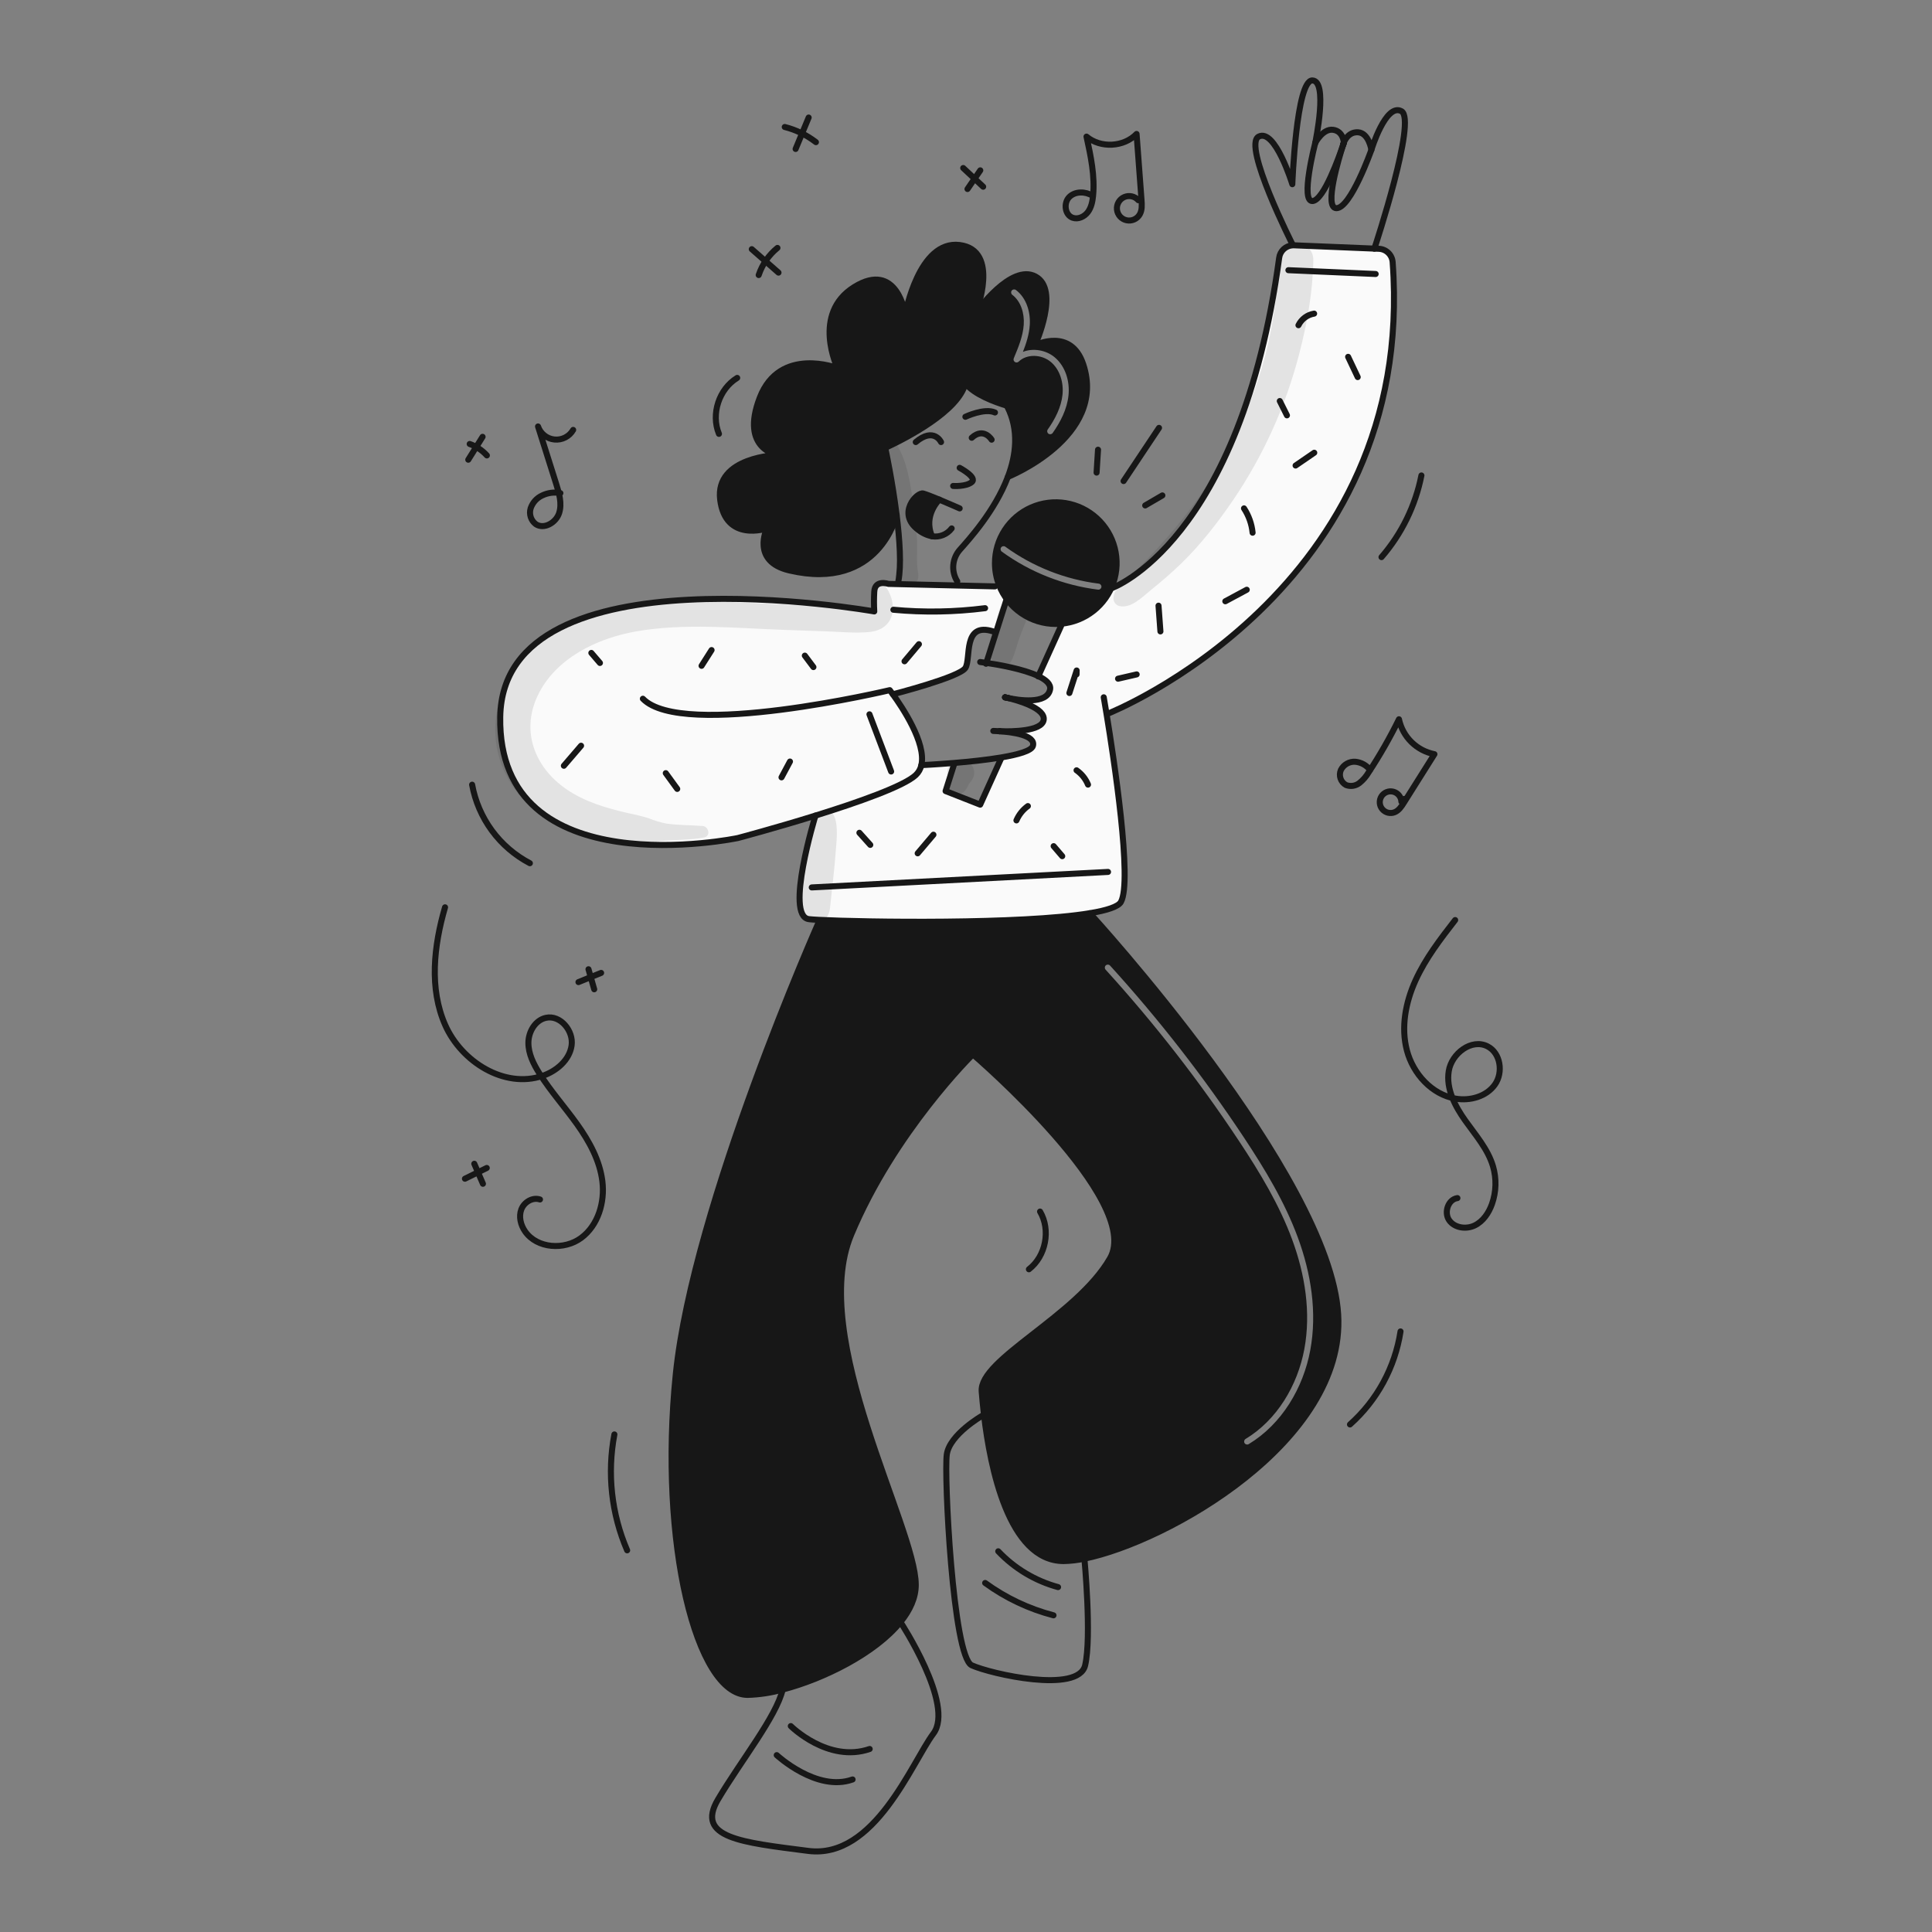 <svg width="960" height="960" viewBox="0 0 960 960" fill="none" xmlns="http://www.w3.org/2000/svg">
<rect x="0" y="0" width="960" height="960" fill="#808080" stroke="none"/>
<g clip-path="url(#clip0_583_1339)">
<path d="M456.167 263.2C445.498 255.14 455.633 244.349 458.747 245.226C460.328 245.669 463.492 246.918 466.747 248.269C466.747 248.269 458.576 256.046 463.11 266.464V266.474C460.565 265.959 458.183 264.836 456.167 263.2Z" fill="#171717"/>
<path d="M549.826 354.687C553.493 376.993 562.762 437.776 556.979 448.187C555.669 450.544 549.987 452.378 541.514 453.778C507.591 459.4 428.934 458.211 406.914 457.078C404.587 456.957 402.894 456.836 401.947 456.725C389.857 455.305 405.201 405.272 405.201 405.272C426.208 398.733 449.119 390.703 455.043 385.132C456.446 383.803 457.415 382.083 457.824 380.195C457.824 380.195 464.987 379.872 474.176 379.107L474.206 379.429L469.863 393.081L487.052 399.831L497.51 376.719L497.449 376.386C505.892 374.966 512.521 373.092 513.249 370.674C514.861 365.274 502.7 363.774 496.736 363.359C503.214 363.551 517.48 363.359 518.579 357.879C519.757 351.964 505.693 348.015 500.927 346.846C505.753 347.874 520.301 350.282 521.782 342.585C522.276 340.005 519.798 337.809 515.959 335.975L527.334 310.838L527.273 309.931C532.652 309.46 537.807 307.555 542.2 304.415C546.592 301.275 550.063 297.015 552.25 292.078L552.542 292.209C552.542 292.209 616.498 269.409 635.621 128.096C635.844 126.445 636.636 124.923 637.861 123.794C639.086 122.664 640.667 121.998 642.331 121.91C642.552 121.891 642.775 121.887 642.996 121.9L682.924 123.542L685.17 123.632C686.921 123.705 688.584 124.419 689.843 125.637C691.103 126.856 691.871 128.495 692.001 130.242C704.091 293.781 550.587 354.584 550.587 354.584L549.826 354.687Z" fill="white" fill-opacity="0.96"/>
<path d="M446.354 290.247L475.612 290.933L494.392 291.376L496.377 290.59C497.333 293.102 498.62 295.474 500.206 297.643L494.936 314.206L493.566 313.773C478.151 308.796 482.655 327.284 479.693 331.908C476.731 336.532 443.654 344.985 443.654 344.985C448.077 351.071 460.354 369.236 457.82 380.185C457.411 382.073 456.442 383.794 455.039 385.122C449.115 390.693 426.204 398.722 405.197 405.262C385.037 411.528 366.62 416.415 366.62 416.415C366.62 416.415 247.139 441.542 248.56 356.206C249.981 270.87 434.415 303.816 434.415 303.816C434.226 300.558 434.226 297.291 434.415 294.033C434.715 287.816 441.407 290.124 441.407 290.124L446.354 290.247Z" fill="white" fill-opacity="0.96"/>
<path d="M475.663 288.887C474.131 286.448 473.44 283.574 473.697 280.705C473.953 277.836 475.143 275.13 477.083 273.001C481.254 268.276 494.352 253.979 500.79 236.982C504.99 225.89 506.362 213.638 500.558 202.123" stroke="#171717" stroke-width="3" stroke-linecap="round" stroke-linejoin="round"/>
<path d="M440.108 223.689C440.108 223.689 443.432 239.189 445.528 255.889C447.06 268.11 447.936 280.976 446.384 288.889" stroke="#171717" stroke-width="3" stroke-linecap="round" stroke-linejoin="round"/>
<path d="M492.73 218.471C492.73 218.471 488.83 212.071 482.846 217.524" stroke="#171717" stroke-width="3" stroke-linecap="round" stroke-linejoin="round"/>
<path d="M467.6 219.661C467.6 219.661 464.043 212.075 455.036 219.661" stroke="#171717" stroke-width="3" stroke-linecap="round" stroke-linejoin="round"/>
<path d="M479.693 207.1C479.693 207.1 489.173 202.6 494.393 204.964" stroke="#171717" stroke-width="3" stroke-linecap="round" stroke-linejoin="round"/>
<path d="M476.852 232.467C476.852 232.467 485.752 237.202 482.846 239.567C479.94 241.932 473.617 241.467 473.617 241.467" stroke="#171717" stroke-width="3" stroke-linecap="round" stroke-linejoin="round"/>
<path d="M476.852 252.617C476.852 252.617 471.703 250.33 466.746 248.265C463.492 246.914 460.328 245.665 458.746 245.222C455.632 244.345 445.497 255.136 456.166 263.196C458.182 264.832 460.564 265.955 463.108 266.47C464.938 266.768 466.814 266.562 468.535 265.875C470.257 265.188 471.759 264.046 472.881 262.57" stroke="#171717" stroke-width="3" stroke-linecap="round" stroke-linejoin="round"/>
<path d="M466.746 248.264C466.746 248.264 458.575 256.041 463.109 266.459" stroke="#171717" stroke-width="3" stroke-linecap="round" stroke-linejoin="round"/>
<path d="M484.922 155.4C485.214 154.645 496.982 124.329 476.852 121.749C456.46 119.14 449.83 156.126 449.83 156.126C449.83 156.126 445.8 129.336 424.461 142.615C403.122 155.894 416.161 182.915 416.161 182.915C416.161 182.915 387.477 171.772 377.523 197.615C367.569 223.458 386.53 226.057 386.53 226.057C386.53 226.057 355.237 226.857 357.847 248.263C360.457 269.669 381.08 262.569 381.08 262.569C381.08 262.569 373.02 278.941 392.223 283.445C436.976 293.945 445.53 255.889 445.53 255.889" stroke="#171717" stroke-width="3" stroke-linecap="round" stroke-linejoin="round"/>
<path d="M514.321 171.521C514.593 170.907 526.733 143.956 514.543 137.397C502.392 130.848 485.385 154.736 484.922 155.397L484.912 155.407" stroke="#171717" stroke-width="3" stroke-linecap="round" stroke-linejoin="round"/>
<path d="M500.79 236.979C500.79 236.979 550.319 217.232 538.249 181.022C532.174 162.807 514.855 171.26 514.321 171.522L514.311 171.533" stroke="#171717" stroke-width="3" stroke-linecap="round" stroke-linejoin="round"/>
<path d="M479.693 190.5C476.193 204.323 450.787 217.491 439.644 222.67C436.444 224.161 434.415 224.987 434.415 224.987" stroke="#171717" stroke-width="3" stroke-linecap="round" stroke-linejoin="round"/>
<path d="M507.43 203.449C507.43 203.449 504.598 202.875 500.679 201.706C494.009 199.722 484.179 196.024 479.693 190.506" stroke="#171717" stroke-width="3" stroke-linecap="round" stroke-linejoin="round"/>
<path d="M494.392 291.375L475.612 290.932L446.354 290.246L441.407 290.126C441.407 290.126 434.718 287.818 434.415 294.035C434.226 297.293 434.226 300.56 434.415 303.818C434.415 303.818 249.98 270.862 248.56 356.208C247.14 441.554 366.62 416.417 366.62 416.417C366.62 416.417 385.037 411.53 405.197 405.264C426.204 398.725 449.115 390.695 455.039 385.124C456.442 383.795 457.411 382.075 457.82 380.187C460.359 369.235 448.077 351.07 443.654 344.987C442.707 343.678 442.123 342.932 442.123 342.932C442.123 342.932 339 367.472 319.438 347.2" stroke="#171717" stroke-width="3" stroke-linecap="round" stroke-linejoin="round"/>
<path d="M405.2 405.264C405.2 405.264 389.856 455.297 401.946 456.717C402.893 456.828 404.586 456.949 406.913 457.07C428.937 458.208 507.594 459.397 541.513 453.77C549.986 452.37 555.668 450.535 556.978 448.178C562.761 437.77 553.492 376.987 549.825 354.678C548.988 349.57 548.444 346.479 548.444 346.479" stroke="#171717" stroke-width="3" stroke-linecap="round" stroke-linejoin="round"/>
<path d="M552.536 292.199C552.536 292.199 616.492 269.399 635.615 128.086C635.838 126.435 636.63 124.913 637.855 123.784C639.08 122.654 640.661 121.988 642.325 121.9C642.546 121.881 642.768 121.878 642.99 121.89L682.918 123.532L685.164 123.622C686.915 123.695 688.578 124.409 689.837 125.628C691.097 126.846 691.864 128.485 691.995 130.232C704.085 293.771 550.581 354.574 550.581 354.574" stroke="#171717" stroke-width="3" stroke-linecap="round" stroke-linejoin="round"/>
<path d="M653.518 71.083C653.519 71.075 653.523 71.068 653.529 71.063V71.053C653.77 69.894 659.946 40.142 652.098 39.971C644.098 39.79 642.144 91.525 642.144 91.525C642.144 91.525 633.61 63.617 625.429 67.879C617.248 72.141 642.315 121.62 642.315 121.62" stroke="#171717" stroke-width="3" stroke-linecap="round" stroke-linejoin="round"/>
<path d="M682.908 123.575C682.91 123.561 682.913 123.548 682.918 123.535C683.518 121.735 704.085 59.467 696.368 55.256C688.55 50.994 681.437 74.456 681.437 74.456C681.437 74.456 680.187 66.104 674.858 65.741C669.529 65.378 667.744 70.899 667.744 70.899C667.744 70.899 667.563 65.217 662.415 64.499C657.438 63.814 653.79 70.564 653.529 71.048" stroke="#171717" stroke-width="3" stroke-linecap="round" stroke-linejoin="round"/>
<path d="M667.341 72.141C665.441 78.075 657.741 103.283 664.007 103.441C671.12 103.612 681.437 74.455 681.437 74.455" stroke="#171717" stroke-width="3" stroke-linecap="round" stroke-linejoin="round"/>
<path d="M667.543 71.525L667.483 71.706" stroke="#171717" stroke-width="3" stroke-linecap="round" stroke-linejoin="round"/>
<path d="M667.744 70.9L667.734 70.911V70.921C667.734 70.927 667.734 70.932 667.732 70.938C667.73 70.943 667.728 70.947 667.724 70.951C667.714 70.981 667.704 71.031 667.684 71.082C667.684 71.088 667.684 71.093 667.682 71.099C667.68 71.104 667.678 71.108 667.674 71.112C667.654 71.172 667.624 71.263 667.593 71.364" stroke="#171717" stroke-width="3" stroke-linecap="round" stroke-linejoin="round"/>
<path d="M667.593 71.365C667.624 71.265 667.654 71.173 667.674 71.113" stroke="#171717" stroke-width="3" stroke-linecap="round" stroke-linejoin="round"/>
<path d="M667.593 71.365V71.375C667.588 71.381 667.584 71.388 667.583 71.395C667.573 71.435 667.553 71.476 667.543 71.526" stroke="#171717" stroke-width="3" stroke-linecap="round" stroke-linejoin="round"/>
<path d="M667.483 71.706C667.503 71.636 667.523 71.575 667.543 71.525" stroke="#171717" stroke-width="3" stroke-linecap="round" stroke-linejoin="round"/>
<path d="M667.483 71.707C667.442 71.828 667.392 71.969 667.341 72.121V72.141" stroke="#171717" stroke-width="3" stroke-linecap="round" stroke-linejoin="round"/>
<path d="M653.519 71.084C653.519 71.084 645.872 100.594 652.28 99.889C657.872 99.264 665.499 77.589 667.342 72.142" stroke="#171717" stroke-width="3" stroke-linecap="round" stroke-linejoin="round"/>
<path d="M406.92 458.016C406.92 458.016 344.334 598.957 335.8 682.872C327.266 766.787 345.976 842.18 371.476 842.18C377.37 842.014 383.22 841.124 388.896 839.53C409.238 834.24 434.909 821.495 447.442 805.99C452.198 800.116 455.069 793.839 455.042 787.421C454.921 758.621 401.584 664.737 422.923 613.535C444.262 562.333 483.434 523.927 483.434 523.927C483.434 523.927 568.125 596.468 551.534 625.273C534.943 654.078 486.52 675.406 487.799 691.406C488.011 694.106 488.373 698.287 488.978 703.375C491.978 728.482 501.038 775.684 528.533 775.684C532 775.616 535.451 775.214 538.84 774.484C579.614 766.253 668.677 716.592 664.929 653.184C660.819 583.666 541.52 453.777 541.52 453.777" stroke="#171717" stroke-width="3" stroke-linecap="round" stroke-linejoin="round"/>
<path d="M447.442 805.992C447.442 805.992 474.484 847.159 463.814 861.385C453.144 875.611 434.657 923.971 401.581 919.701C368.505 915.431 345.402 913.301 356.781 894.101C368.16 874.901 385.696 853.055 388.9 839.534" stroke="#171717" stroke-width="3" stroke-linecap="round" stroke-linejoin="round"/>
<path d="M488 703.5C488 703.5 471.879 712.749 470.459 722.7C469.039 732.651 473.431 823.219 482.851 827.481C492.271 831.743 535.887 841.707 539.201 827.481C542.515 813.255 538.839 774.486 538.839 774.486" stroke="#171717" stroke-width="3" stroke-linecap="round" stroke-linejoin="round"/>
<path d="M515.883 336.118L515.953 335.967L527.328 310.83" stroke="#171717" stroke-width="3" stroke-linecap="round" stroke-linejoin="round"/>
<path d="M474.202 379.421L469.859 393.073L487.048 399.823L497.506 376.711" stroke="#171717" stroke-width="3" stroke-linecap="round" stroke-linejoin="round"/>
<path d="M500.206 297.643L494.936 314.206L490.11 329.379L489.969 329.822" stroke="#171717" stroke-width="3" stroke-linecap="round" stroke-linejoin="round"/>
<path d="M496.378 290.589C495.058 287.152 494.385 283.501 494.393 279.819C494.391 273.954 496.096 268.216 499.3 263.303C502.504 258.39 507.067 254.515 512.435 252.152C517.803 249.788 523.742 249.037 529.529 249.99C535.316 250.943 540.701 253.56 545.027 257.52C549.352 261.481 552.432 266.615 553.891 272.295C555.35 277.976 555.124 283.959 553.241 289.513C551.359 295.068 547.901 299.955 543.289 303.578C538.677 307.202 533.11 309.405 527.268 309.919C526.392 310 525.515 310.04 524.619 310.04C518.494 310.041 512.514 308.181 507.471 304.707C502.428 301.233 498.559 296.308 496.378 290.585V290.589Z" stroke="#171717" stroke-width="3" stroke-linecap="round" stroke-linejoin="round"/>
<path d="M443.654 344.985C443.654 344.985 476.731 336.532 479.693 331.908C482.655 327.284 478.151 308.796 493.566 313.773" stroke="#171717" stroke-width="3" stroke-linecap="round" stroke-linejoin="round"/>
<path d="M496.73 363.352C502.694 363.765 514.855 365.267 513.243 370.667C512.517 373.085 505.888 374.959 497.443 376.379C490.149 377.609 481.514 378.495 474.17 379.1C464.981 379.865 457.818 380.188 457.818 380.188" stroke="#171717" stroke-width="3" stroke-linecap="round" stroke-linejoin="round"/>
<path d="M496.639 363.35C494.765 363.29 493.566 363.199 493.566 363.199C493.566 363.199 494.8 363.219 496.639 363.35Z" stroke="#171717" stroke-width="3" stroke-linecap="round" stroke-linejoin="round"/>
<path d="M496.639 363.352H496.73" stroke="#171717" stroke-width="3" stroke-linecap="round" stroke-linejoin="round"/>
<path d="M500.921 346.838C505.687 348.007 519.751 351.956 518.573 357.871C517.473 363.351 503.208 363.543 496.73 363.351" stroke="#171717" stroke-width="3" stroke-linecap="round" stroke-linejoin="round"/>
<path d="M499.521 346.525C499.721 346.555 500.105 346.646 500.639 346.777" stroke="#171717" stroke-width="3" stroke-linecap="round" stroke-linejoin="round"/>
<path d="M499.369 346.486C499.377 346.487 499.385 346.49 499.39 346.496C499.407 346.495 499.425 346.498 499.44 346.506" stroke="#171717" stroke-width="3" stroke-linecap="round" stroke-linejoin="round"/>
<path d="M499.441 346.506C499.425 346.499 499.408 346.496 499.391 346.496" stroke="#171717" stroke-width="3" stroke-linecap="round" stroke-linejoin="round"/>
<path d="M499.44 346.506C499.468 346.509 499.495 346.516 499.521 346.526" stroke="#171717" stroke-width="3" stroke-linecap="round" stroke-linejoin="round"/>
<path d="M500.639 346.777C500.105 346.666 499.722 346.577 499.521 346.525" stroke="#171717" stroke-width="3" stroke-linecap="round" stroke-linejoin="round"/>
<path d="M500.639 346.777L500.911 346.837H500.921" stroke="#171717" stroke-width="3" stroke-linecap="round" stroke-linejoin="round"/>
<path d="M487.048 328.955C487.048 328.955 488.206 329.096 490.11 329.378C495.894 330.235 508.487 332.401 515.953 335.967C519.792 337.801 522.27 339.997 521.776 342.577C520.295 350.277 505.747 347.866 500.921 346.838" stroke="#171717" stroke-width="3" stroke-linecap="round" stroke-linejoin="round"/>
<path d="M443.911 302.98C459.084 304.392 474.366 304.13 489.481 302.199" stroke="#171717" stroke-width="3" stroke-linecap="round" stroke-linejoin="round"/>
<path d="M640.2 134.254L683.562 136.148" stroke="#171717" stroke-width="3" stroke-linecap="round" stroke-linejoin="round"/>
<path d="M442.8 383.347L432.025 354.939" stroke="#171717" stroke-width="3" stroke-linecap="round" stroke-linejoin="round"/>
<path d="M403.356 440.956L550.577 433.256" stroke="#171717" stroke-width="3" stroke-linecap="round" stroke-linejoin="round"/>
<path d="M674.638 187.37L669.876 177.311" stroke="#171717" stroke-width="3" stroke-linecap="round" stroke-linejoin="round"/>
<path d="M645.2 161.6C645.945 160.09 647.04 158.779 648.393 157.776C649.746 156.774 651.319 156.108 652.981 155.836" stroke="#171717" stroke-width="3" stroke-linecap="round" stroke-linejoin="round"/>
<path d="M643.771 231.318L653.047 224.963" stroke="#171717" stroke-width="3" stroke-linecap="round" stroke-linejoin="round"/>
<path d="M639.475 206.383L635.919 199.271" stroke="#171717" stroke-width="3" stroke-linecap="round" stroke-linejoin="round"/>
<path d="M622.408 264.699C621.98 260.384 620.517 256.237 618.141 252.609" stroke="#171717" stroke-width="3" stroke-linecap="round" stroke-linejoin="round"/>
<path d="M608.855 298.764L619.505 293.041" stroke="#171717" stroke-width="3" stroke-linecap="round" stroke-linejoin="round"/>
<path d="M576.608 313.741L575.662 300.957" stroke="#171717" stroke-width="3" stroke-linecap="round" stroke-linejoin="round"/>
<path d="M555.555 337.241L564.801 335.107" stroke="#171717" stroke-width="3" stroke-linecap="round" stroke-linejoin="round"/>
<path d="M531.375 344.354L534.982 333.162L534.931 335.108" stroke="#171717" stroke-width="3" stroke-linecap="round" stroke-linejoin="round"/>
<path d="M540.622 389.869C539.451 386.999 537.475 384.529 534.932 382.758" stroke="#171717" stroke-width="3" stroke-linecap="round" stroke-linejoin="round"/>
<path d="M505.062 407.649C506.281 404.808 508.248 402.351 510.752 400.537" stroke="#171717" stroke-width="3" stroke-linecap="round" stroke-linejoin="round"/>
<path d="M527.819 425.428L523.552 420.449" stroke="#171717" stroke-width="3" stroke-linecap="round" stroke-linejoin="round"/>
<path d="M455.99 424.007L463.813 414.762" stroke="#171717" stroke-width="3" stroke-linecap="round" stroke-linejoin="round"/>
<path d="M432.433 419.818L427.033 413.799" stroke="#171717" stroke-width="3" stroke-linecap="round" stroke-linejoin="round"/>
<path d="M449.453 328.594L456.603 320.094" stroke="#171717" stroke-width="3" stroke-linecap="round" stroke-linejoin="round"/>
<path d="M404.184 331.469L399.917 325.779" stroke="#171717" stroke-width="3" stroke-linecap="round" stroke-linejoin="round"/>
<path d="M348.601 330.841L353.579 323.018" stroke="#171717" stroke-width="3" stroke-linecap="round" stroke-linejoin="round"/>
<path d="M298.107 329.419L293.84 324.441" stroke="#171717" stroke-width="3" stroke-linecap="round" stroke-linejoin="round"/>
<path d="M388.327 386.26L392.533 378.404" stroke="#171717" stroke-width="3" stroke-linecap="round" stroke-linejoin="round"/>
<path d="M336.511 392.001L330.821 384.178" stroke="#171717" stroke-width="3" stroke-linecap="round" stroke-linejoin="round"/>
<path d="M280.187 380.5L288.729 370.551" stroke="#171717" stroke-width="3" stroke-linecap="round" stroke-linejoin="round"/>
<path d="M263.288 428.926C255.854 425.03 249.407 419.491 244.435 412.73C239.464 405.969 236.099 398.163 234.596 389.906" stroke="#171717" stroke-width="3" stroke-linecap="round" stroke-linejoin="round"/>
<path d="M686.459 276.832C696.476 265.252 703.311 251.267 706.293 236.248" stroke="#171717" stroke-width="3" stroke-linecap="round" stroke-linejoin="round"/>
<path d="M569.045 251.15L577.578 246.17" stroke="#171717" stroke-width="3" stroke-linecap="round" stroke-linejoin="round"/>
<path d="M558.3 239.031L575.911 212.605" stroke="#171717" stroke-width="3" stroke-linecap="round" stroke-linejoin="round"/>
<path d="M544.888 234.831L545.599 223.453" stroke="#171717" stroke-width="3" stroke-linecap="round" stroke-linejoin="round"/>
<path d="M511.258 630.7C519.677 624.194 522.188 611.186 516.796 602.014" stroke="#171717" stroke-width="3" stroke-linecap="round" stroke-linejoin="round"/>
<path d="M311.631 770.348C303.819 752.215 301.608 732.159 305.283 712.76" stroke="#171717" stroke-width="3" stroke-linecap="round" stroke-linejoin="round"/>
<path d="M670.8 707.805C684.279 695.776 693.157 679.435 695.915 661.58" stroke="#171717" stroke-width="3" stroke-linecap="round" stroke-linejoin="round"/>
<path d="M525.746 788.621C514.396 785.526 504.114 779.371 496.025 770.828" stroke="#171717" stroke-width="3" stroke-linecap="round" stroke-linejoin="round"/>
<path d="M523.479 802.643C511.25 799.464 499.73 794.01 489.521 786.566" stroke="#171717" stroke-width="3" stroke-linecap="round" stroke-linejoin="round"/>
<path d="M221.138 450.84C215.572 469.985 213.163 491.19 221.253 509.413C229.343 527.636 250.681 541 269.564 534.6C276.516 532.245 282.984 526.759 284.026 519.494C285.068 512.229 278.435 504.182 271.265 505.752C265.922 506.923 262.565 512.715 262.554 518.185C262.543 523.655 265.129 528.785 268.054 533.406C273.654 542.247 280.669 550.093 286.745 558.611C292.821 567.129 298.053 576.624 299.32 587.011C300.587 597.398 297.22 608.822 288.834 615.072C280.448 621.322 266.852 620.466 260.898 611.863C258.704 608.692 257.674 604.501 259.06 600.903C260.446 597.305 264.66 594.771 268.314 596.013" stroke="#171717" stroke-width="3" stroke-linecap="round" stroke-linejoin="round"/>
<path d="M239.967 588.213L235.673 578.268" stroke="#171717" stroke-width="3" stroke-linecap="round" stroke-linejoin="round"/>
<path d="M231.029 585.699L241.867 580.355" stroke="#171717" stroke-width="3" stroke-linecap="round" stroke-linejoin="round"/>
<path d="M295.262 491.568L292.418 481.611" stroke="#171717" stroke-width="3" stroke-linecap="round" stroke-linejoin="round"/>
<path d="M287.435 488.001L298.69 483.428" stroke="#171717" stroke-width="3" stroke-linecap="round" stroke-linejoin="round"/>
<path d="M723.069 457.166C715.73 466.618 708.351 476.199 703.39 487.089C698.429 497.979 696.031 510.453 699.1 522.019C702.169 533.585 711.474 543.877 723.267 545.905C730.467 547.143 738.619 544.878 742.825 538.905C747.031 532.932 745.651 523.244 739.142 519.924C731.236 515.891 721.292 523.444 719.877 532.205C718.462 540.966 722.941 549.576 728.077 556.811C733.213 564.046 739.294 570.937 741.836 579.44C743.663 585.612 743.492 592.203 741.347 598.271C739.773 602.687 736.961 606.903 732.736 608.935C728.511 610.967 722.754 610.178 720.078 606.328C717.402 602.478 719.539 595.961 724.184 595.328" stroke="#171717" stroke-width="3" stroke-linecap="round" stroke-linejoin="round"/>
<path d="M680.843 382.663C679.97 381.488 678.859 380.511 677.582 379.795C676.305 379.079 674.892 378.642 673.434 378.51C671.972 378.413 670.514 378.749 669.242 379.475C667.97 380.201 666.939 381.286 666.28 382.594C665.691 383.933 665.625 385.444 666.095 386.829C666.565 388.215 667.536 389.374 668.818 390.078C669.922 390.501 671.116 390.632 672.285 390.456C673.453 390.281 674.557 389.806 675.488 389.078C677.331 387.601 678.885 385.795 680.071 383.752C685.639 375.292 690.671 366.491 695.137 357.4C696.051 361.701 698.208 365.639 701.341 368.724C704.473 371.809 708.444 373.905 712.758 374.752L697.574 398.86C696.388 400.744 695.074 402.739 693.013 403.582C691.955 404.015 690.788 404.1 689.679 403.825C688.57 403.55 687.577 402.929 686.844 402.053C686.111 401.176 685.677 400.089 685.603 398.949C685.529 397.808 685.82 396.674 686.433 395.71C687.047 394.746 687.951 394.002 689.015 393.587C690.079 393.171 691.248 393.104 692.353 393.397C693.457 393.689 694.44 394.326 695.159 395.214C695.878 396.102 696.295 397.196 696.351 398.337L697.792 396.983" stroke="#171717" stroke-width="3" stroke-linecap="round" stroke-linejoin="round"/>
<path d="M542.9 97.276C539.376 95.067 534.314 94.942 531.351 97.861C528.388 100.779 529.061 106.79 532.977 108.192C535.689 109.163 538.818 107.692 540.544 105.392C542.27 103.092 542.861 100.131 543.144 97.264C544.108 87.413 541.988 77.551 539.881 67.88C546.881 73.748 558.411 73.138 564.756 66.564L567.216 99.43C567.398 101.852 567.543 104.444 566.326 106.547C565.682 107.662 564.701 108.543 563.524 109.064C562.348 109.585 561.036 109.719 559.778 109.448C558.52 109.176 557.381 108.512 556.524 107.552C555.667 106.591 555.137 105.384 555.01 104.103C554.883 102.823 555.166 101.535 555.818 100.425C556.469 99.315 557.456 98.441 558.636 97.927C559.816 97.414 561.129 97.288 562.385 97.568C563.641 97.848 564.776 98.519 565.626 99.486" stroke="#171717" stroke-width="3" stroke-linecap="round" stroke-linejoin="round"/>
<path d="M480.743 93.921L487.098 84.644" stroke="#171717" stroke-width="3" stroke-linecap="round" stroke-linejoin="round"/>
<path d="M488.53 92.781L478.616 83.49" stroke="#171717" stroke-width="3" stroke-linecap="round" stroke-linejoin="round"/>
<path d="M395.335 74.019L401.82 58.408" stroke="#171717" stroke-width="3" stroke-linecap="round" stroke-linejoin="round"/>
<path d="M405.43 70.634C400.835 67.087 395.561 64.522 389.935 63.1" stroke="#171717" stroke-width="3" stroke-linecap="round" stroke-linejoin="round"/>
<path d="M376.993 136.669C378.762 131.387 381.992 126.714 386.307 123.191" stroke="#171717" stroke-width="3" stroke-linecap="round" stroke-linejoin="round"/>
<path d="M386.833 135.463L373.557 123.814" stroke="#171717" stroke-width="3" stroke-linecap="round" stroke-linejoin="round"/>
<path d="M357.244 215.584C353.185 205.777 357.252 193.306 366.31 187.777" stroke="#171717" stroke-width="3" stroke-linecap="round" stroke-linejoin="round"/>
<path d="M278.455 245.032C275.383 244.421 272.195 244.837 269.383 246.217C268.045 246.831 266.847 247.713 265.865 248.81C264.883 249.906 264.136 251.193 263.673 252.59C263.244 254 263.257 255.507 263.709 256.91C264.16 258.312 265.03 259.544 266.201 260.438C270.31 263.231 276.294 259.691 277.821 254.963C279.348 250.235 277.845 245.122 276.348 240.385L267.348 211.906C267.942 213.66 269.03 215.205 270.481 216.356C271.931 217.507 273.683 218.215 275.526 218.395C277.369 218.575 279.224 218.22 280.87 217.372C282.516 216.524 283.883 215.219 284.806 213.613" stroke="#171717" stroke-width="3" stroke-linecap="round" stroke-linejoin="round"/>
<path d="M241.924 226.3C239.595 223.725 236.662 221.77 233.389 220.611" stroke="#171717" stroke-width="3" stroke-linecap="round" stroke-linejoin="round"/>
<path d="M232.678 228.432L239.79 217.053" stroke="#171717" stroke-width="3" stroke-linecap="round" stroke-linejoin="round"/>
<path fill-rule="evenodd" clip-rule="evenodd" d="M392.221 283.447C436.974 293.945 445.528 255.891 445.528 255.891C443.432 239.187 440.106 223.697 440.106 223.697L439.642 222.68C450.785 217.501 476.191 204.333 479.691 190.51C484.177 196.028 494.007 199.726 500.677 201.71L500.556 202.124C506.36 213.639 504.988 225.891 500.788 236.983C500.788 236.983 550.317 217.236 538.247 181.026C532.172 162.812 514.853 171.265 514.319 171.526L514.33 171.502C514.815 170.412 526.617 143.9 514.541 137.402C502.39 130.849 485.383 154.737 484.92 155.402C485.212 154.651 496.98 124.331 476.85 121.751C456.458 119.142 449.828 156.128 449.828 156.128C449.828 156.128 445.796 129.338 424.459 142.617C403.122 155.896 416.159 182.917 416.159 182.917C416.159 182.917 387.475 171.784 377.521 197.617C367.567 223.45 386.528 226.059 386.528 226.059C386.528 226.059 355.236 226.846 357.845 248.265C360.454 269.684 381.078 262.571 381.078 262.571C381.078 262.571 373.021 278.947 392.221 283.447ZM504.824 144.108C504.165 143.607 503.224 143.736 502.723 144.395C502.221 145.055 502.35 145.996 503.01 146.497C507.257 149.724 509.075 155.633 508.693 161.316C508.311 167.018 506.072 172.458 503.736 178.038C503.461 178.695 503.687 179.456 504.276 179.857C504.866 180.258 505.656 180.189 506.167 179.691C510.203 175.759 517.523 176.01 522.095 179.8C526.651 183.578 528.602 190.08 527.939 196.228C527.276 202.377 524.327 208.159 520.619 213.413C520.142 214.09 520.303 215.026 520.98 215.503C521.657 215.981 522.593 215.82 523.07 215.143C526.915 209.696 530.18 203.421 530.921 196.55C531.662 189.678 529.533 182.071 524.009 177.491C519.774 173.979 513.426 172.818 508.288 174.838C509.944 170.611 511.374 166.17 511.687 161.517C512.109 155.219 510.143 148.15 504.824 144.108Z" fill="#171717"/>
<path fill-rule="evenodd" clip-rule="evenodd" d="M545.518 257.981C539.892 252.597 532.405 249.593 524.619 249.594C520.649 249.593 516.719 250.375 513.051 251.894C509.384 253.413 506.052 255.639 503.245 258.446C500.438 261.253 498.212 264.585 496.693 268.252C495.174 271.92 494.392 275.85 494.393 279.82C494.385 283.501 495.058 287.153 496.378 290.59C498.559 296.312 502.428 301.237 507.471 304.711C512.514 308.186 518.494 310.046 524.619 310.045C525.515 310.045 526.392 310.005 527.268 309.924C535.025 309.242 542.219 305.593 547.351 299.737C552.484 293.881 555.158 286.27 554.816 278.491C554.475 270.712 551.144 263.365 545.518 257.981ZM499.558 271.673C498.888 271.186 497.95 271.335 497.463 272.006C496.976 272.676 497.125 273.614 497.796 274.101C511.886 284.33 528.336 290.827 545.614 292.988C546.436 293.091 547.185 292.508 547.288 291.686C547.391 290.864 546.808 290.114 545.986 290.011C529.211 287.913 513.239 281.604 499.558 271.673Z" fill="#171717"/>
<path fill-rule="evenodd" clip-rule="evenodd" d="M538.834 774.483C579.608 766.256 668.671 716.595 664.923 653.183C660.813 583.665 541.514 453.776 541.504 453.768C507.585 459.395 428.928 458.206 406.904 457.068L406.914 458.015C406.914 458.015 344.327 598.945 335.794 682.871C327.261 766.797 345.97 842.179 371.47 842.179C377.363 842.012 383.214 841.122 388.89 839.529C409.236 834.239 434.903 821.489 447.436 805.989C452.195 800.115 455.066 793.838 455.036 787.42C454.996 777.744 448.951 760.726 441.749 740.449C427.51 700.361 408.746 647.536 422.917 613.534C444.256 562.333 483.428 523.926 483.428 523.926C483.428 523.926 568.121 596.468 551.528 625.272C543.374 639.426 527.535 651.775 513.684 662.574C499.348 673.751 487.143 683.267 487.793 691.405C488.005 694.105 488.372 698.286 488.972 703.374C491.974 728.483 501.027 775.683 528.527 775.683C531.993 775.614 535.445 775.213 538.834 774.483ZM551.584 479.794C551.027 479.181 550.078 479.136 549.465 479.693C548.853 480.25 548.807 481.199 549.365 481.812C573.59 508.455 595.744 536.911 615.632 566.931C625.963 582.528 635.673 598.569 642.088 615.979C648.501 633.384 651.482 652.298 648.113 670.379C644.744 688.46 634.522 705.57 618.924 715.008C618.215 715.437 617.988 716.359 618.417 717.068C618.846 717.777 619.768 718.004 620.477 717.575C636.941 707.613 647.568 689.683 651.062 670.928C654.557 652.173 651.445 632.697 644.903 614.942C638.364 597.193 628.494 580.916 618.133 565.274C598.161 535.127 575.913 506.55 551.584 479.794Z" fill="#171717"/>
<path d="M392.94 857.68C392.94 857.68 411.54 876.17 432.14 869.059" stroke="#171717" stroke-width="3" stroke-linecap="round" stroke-linejoin="round"/>
<path d="M385.954 872.113C385.954 872.113 405.867 890.604 423.647 884.203" stroke="#171717" stroke-width="3" stroke-linecap="round" stroke-linejoin="round"/>
<g opacity="0.1">
<path d="M440.371 222.283C440.237 227.019 441.371 231.635 442.177 236.276C443.134 241.77 443.827 247.311 444.44 252.853C444.996 257.863 445.366 262.887 445.552 267.927C445.742 273.061 446.573 279.383 445.231 284.383C442.885 293.126 458.066 293.962 456.17 284.383C455.146 279.212 455.957 273.224 455.625 267.927C455.282 262.452 454.706 256.999 453.954 251.566C452.579 241.636 451.003 229.479 445.524 220.887C445.207 220.379 444.735 219.986 444.177 219.767C443.619 219.548 443.006 219.515 442.427 219.672C441.849 219.829 441.337 220.168 440.966 220.639C440.596 221.11 440.387 221.688 440.371 222.287V222.283Z" fill="#171717"/>
</g>
<g opacity="0.1">
<path d="M434.755 293.625C434.95 295.556 435.842 299.389 434.955 301.234C433.734 303.763 430.873 302.541 428.621 302.291C421.56 301.507 414.347 301.509 407.252 301.178C394.302 300.572 381.351 299.972 368.399 299.378C343.292 298.248 317.44 296.078 293.212 304.402C272.385 311.559 254.598 326.262 248.228 347.973C241.687 370.273 250.575 392.707 269.737 405.513C280.876 412.957 294.529 416.771 307.689 418.464C311.053 419.022 314.453 419.329 317.862 419.385C321.178 419.313 324.395 418.415 327.673 418.021C335.073 417.131 342.516 417.592 349.887 416.133C353.281 415.461 352.199 410.658 349.114 410.425C343.12 409.971 337.058 410.081 331.096 409.225C328.114 408.637 325.196 407.758 322.384 406.602C319.085 405.586 315.732 404.751 312.341 404.102C301.369 401.563 290.523 398.481 281.174 391.969C265.795 381.258 258.852 363.55 267.032 345.963C275.788 327.137 296.762 317.072 316.304 313.702C340.404 309.548 365.494 312.134 389.768 312.987L411.137 313.738C418.017 313.98 425.087 314.713 431.952 314.038C444.252 312.838 446.425 301.402 440.524 292.063C439.017 289.678 434.433 290.381 434.759 293.625H434.755Z" fill="#171717"/>
</g>
<g opacity="0.1">
<path d="M408.823 402.957C401.404 404.857 401.36 417.998 400.499 424.157C399.241 433.164 398.199 442.206 397.045 451.227C396.519 455.353 400.955 458.915 404.733 458.915C409.245 458.915 411.991 455.375 412.42 451.227C413.42 441.573 414.648 431.905 415.339 422.227C415.658 417.754 417.994 400.613 408.823 402.962V402.957Z" fill="#171717"/>
</g>
<g opacity="0.1">
<path d="M556.08 301.101C562.053 302.678 567.992 296.27 572.28 292.84C577.368 288.771 582.306 284.485 586.985 279.949C596.712 270.518 605.23 259.487 612.853 248.317C627.878 226.132 638.97 201.524 645.641 175.574C649.514 160.646 652.326 144.874 652.59 129.423C652.779 118.423 636.326 118.614 635.622 129.423C634.577 145.45 632.812 160.996 628.705 176.575C624.541 192.304 618.597 207.508 610.989 221.891C603.574 236.138 594.646 249.546 584.36 261.883C579.16 268.044 573.769 274.105 568.11 279.846C565.188 282.811 562.14 285.627 559.1 288.469C556.332 291.057 553.295 293.369 553.292 297.439C553.303 298.267 553.58 299.07 554.082 299.73C554.584 300.389 555.284 300.87 556.08 301.101V301.101Z" fill="#171717"/>
</g>
<g opacity="0.1">
<path d="M479.956 392.29C480.446 391.549 480.895 390.781 481.301 389.99C481.507 389.544 481.501 389.339 481.201 389.857C481.491 389.467 481.803 389.093 482.135 388.737C483.655 386.796 484.548 384.752 483.854 382.237C483.586 381.266 483.097 380.37 482.426 379.619C481.754 378.868 480.919 378.281 479.984 377.905C475.863 376.166 470.444 379.197 470.724 384.014C470.743 384.926 470.838 385.835 471.01 386.73C470.815 385.891 470.881 386.174 470.81 386.88C470.71 387.835 470.64 388.789 470.576 389.747C470.232 394.912 477.514 396.361 479.966 392.29H479.956Z" fill="#171717"/>
</g>
<g opacity="0.1">
<path d="M502.615 328.245C504.272 324.939 505.093 321.328 506.253 317.828C507.436 314.259 509.053 310.889 510.28 307.349C513.326 298.595 499.194 294.649 496.358 303.511C495.24 307.011 494.638 310.811 493.87 314.411C493.102 318.011 492.102 321.742 492.22 325.426C492.388 330.639 500.014 333.426 502.615 328.242V328.245Z" fill="#171717"/>
</g>
</g>
<defs>
<clipPath id="clip0_583_1339">
<rect width="533" height="884" fill="white" transform="translate(214 38)"/>
</clipPath>
</defs>
</svg>
